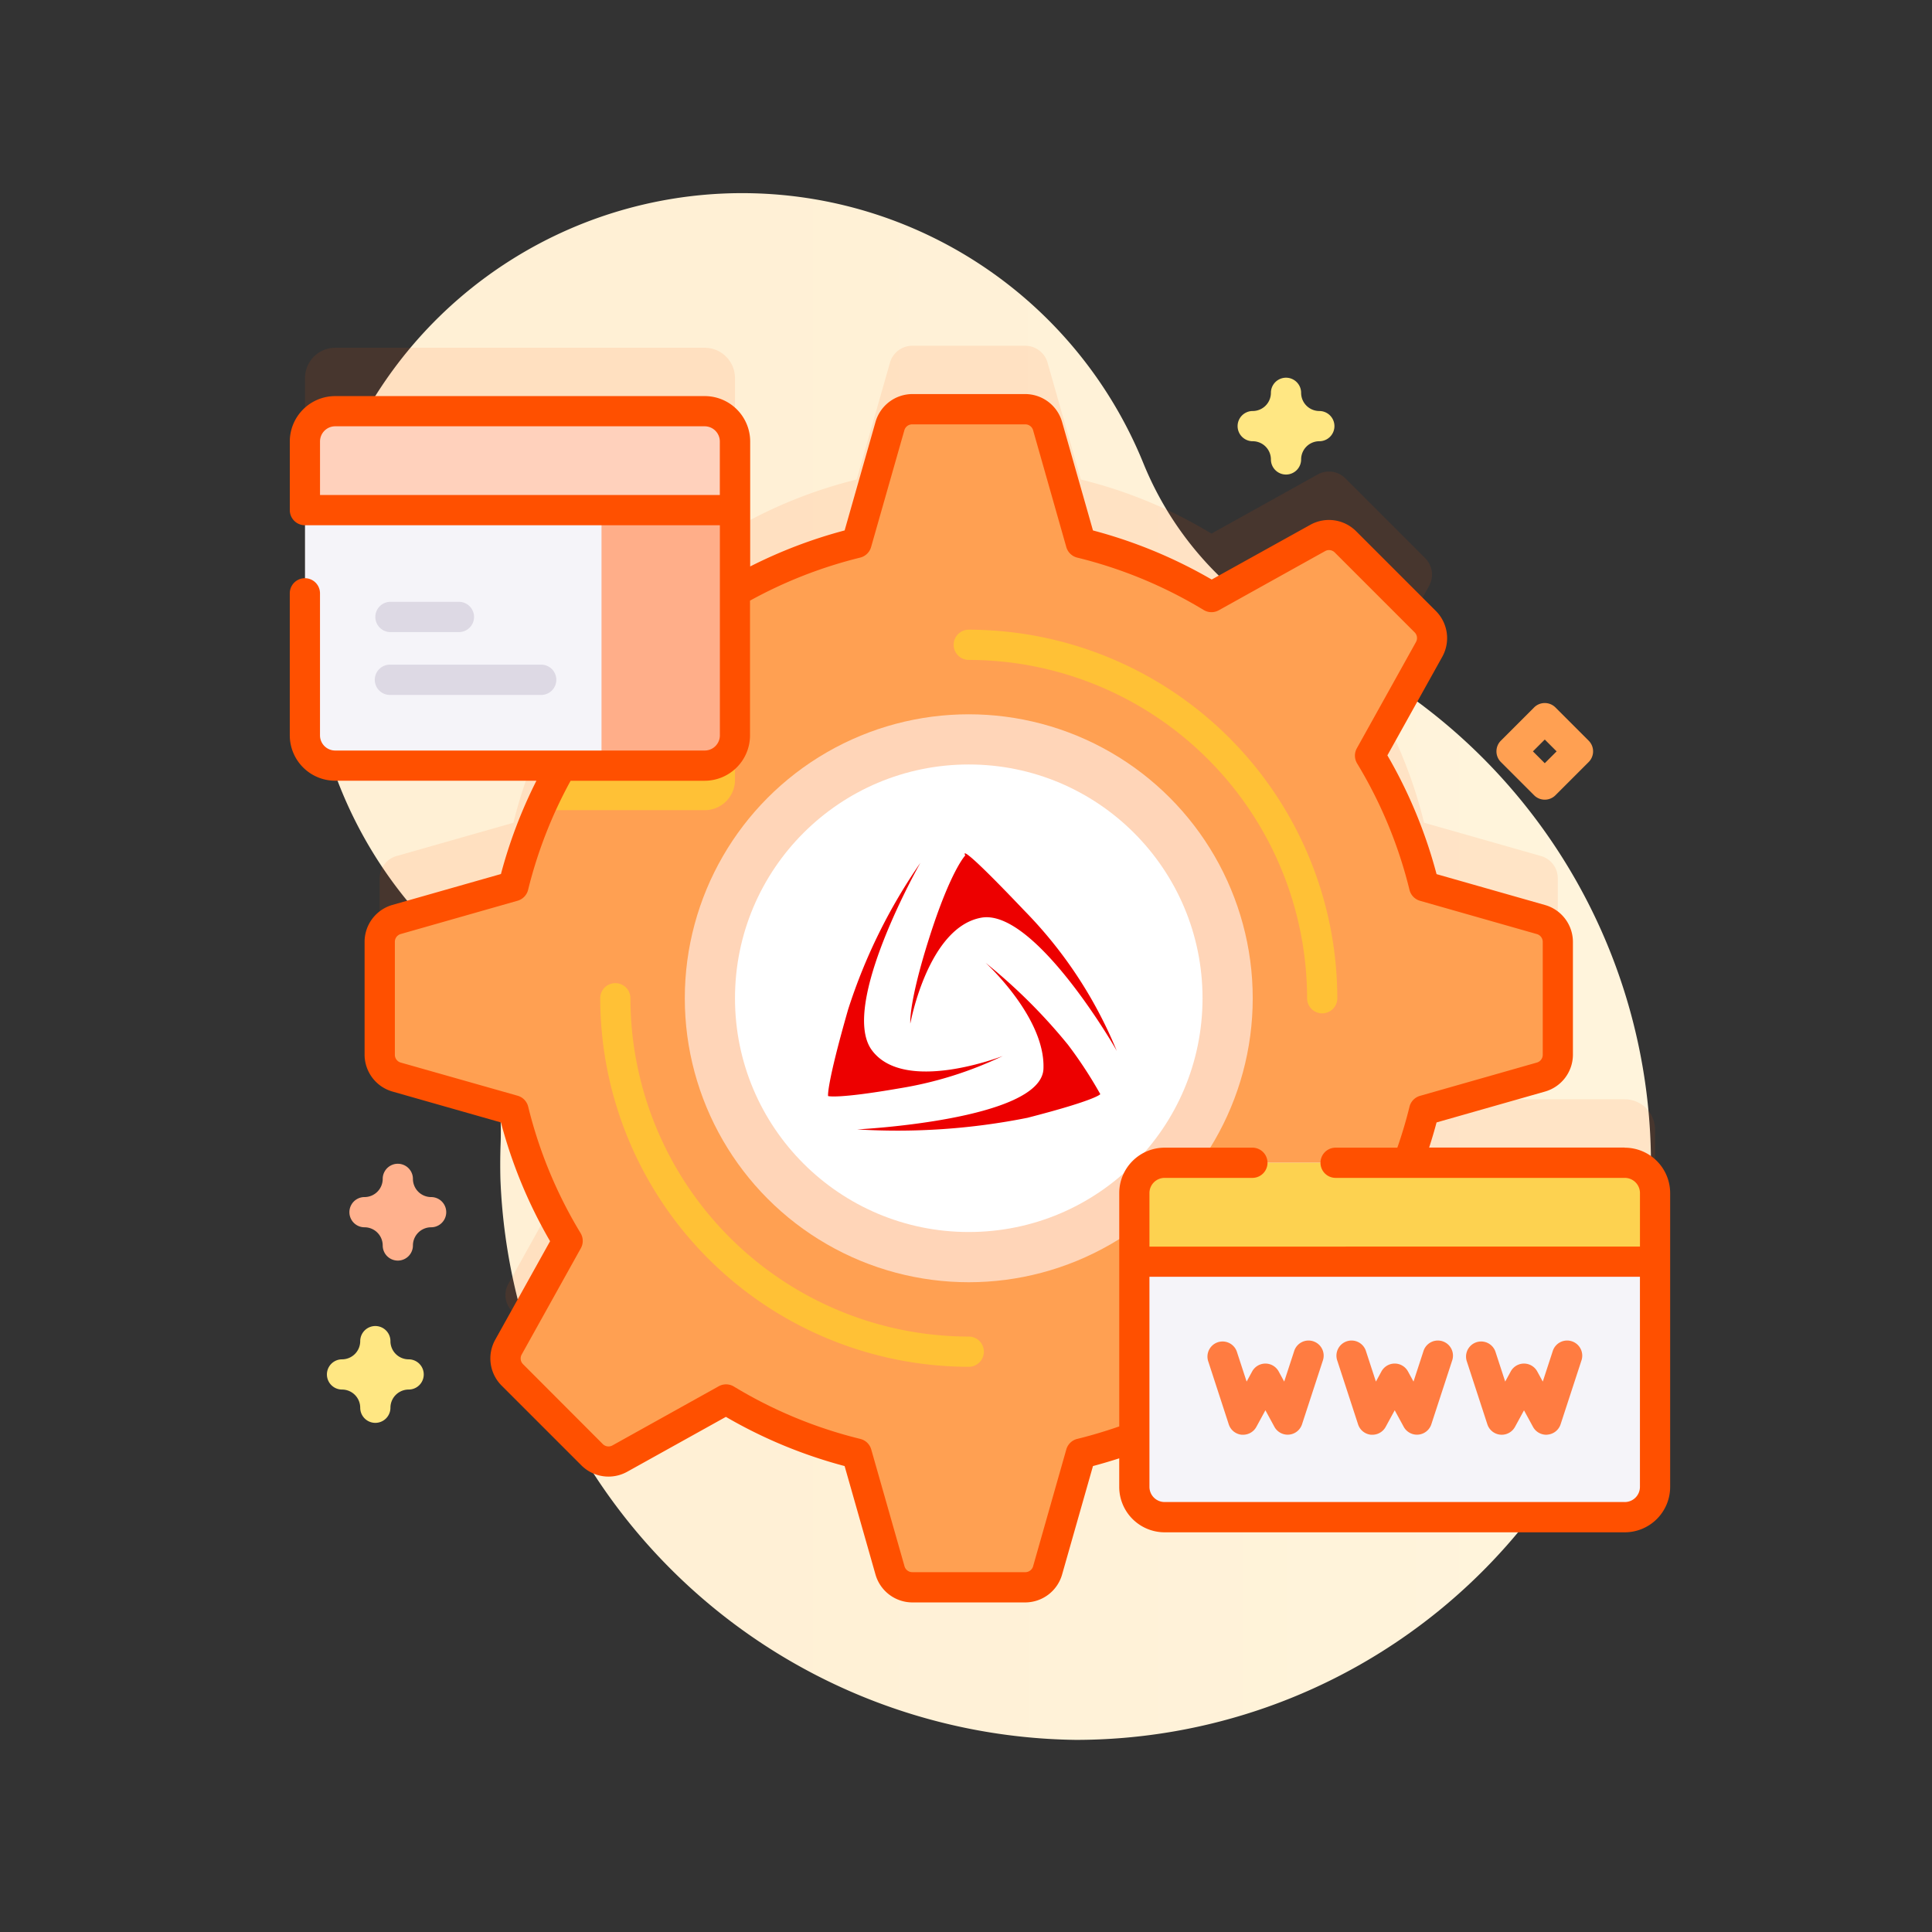 <?xml version="1.0" encoding="utf-8"?>

<!--
 * Copyright (c) 2020, WSO2 Inc. (http://www.wso2.org) All Rights Reserved.
 *
 * WSO2 Inc. licenses this file to you under the Apache License,
 * Version 2.0 (the "License"); you may not use this file except
 * in compliance with the License.
 * You may obtain a copy of the License at
 *
 *     http://www.apache.org/licenses/LICENSE-2.0
 *
 * Unless required by applicable law or agreed to in writing,
 * software distributed under the License is distributed on an
 * "AS IS" BASIS, WITHOUT WARRANTIES OR CONDITIONS OF ANY
 * KIND, either express or implied. See the License for the
 * specific language governing permissions and limitations
 * under the License.
-->

<svg version="1.1" id="saml-web-app-template-illustration" class="icon" xmlns="http://www.w3.org/2000/svg" xmlns:xlink="http://www.w3.org/1999/xlink" width="100" height="100" viewBox="-15 -10 100 100">
    <rect x="-15" y="-10" width="100" height="100" fill="#333333" stroke="none"/>
    <defs>
        <linearGradient id="linear-gradient" x1="0.292" y1="0.5" x2="2.192" y2="0.5" gradientUnits="objectBoundingBox">
            <stop offset="0" stop-color="#fff0d5"/>
            <stop offset="0.001" stop-color="#fff0d5"/>
            <stop offset="0.511" stop-color="#fff6df"/>
            <stop offset="1" stop-color="#ff5000" stop-opacity="0.294"/>
        </linearGradient>
    </defs>
    <g id="saml-web-app-illustration" transform="translate(-27.528 0)">
        <path id="Path_36" d="M77.081,13.971A22.416,22.416,0,1,0,39.587,37.334a17.011,17.011,0,0,1,4.225,11.925q-.029.871-.008,1.754A30.189,30.189,0,0,0,73.592,80.056,29.783,29.783,0,0,0,85.9,23.16,17.2,17.2,0,0,1,77.081,13.971Z" transform="translate(-5.375 0)" fill="url(#linear-gradient)"/>
        <path id="Path_37" d="M100.844,89.5H89.618a24.118,24.118,0,0,0,.838-2.712l6.052-1.724a1.2,1.2,0,0,0,.87-1.153V78.066a1.2,1.2,0,0,0-.87-1.153L90.456,75.19a24.123,24.123,0,0,0-2.8-6.761l3.061-5.5a1.2,1.2,0,0,0-.2-1.43l-4.136-4.136a1.2,1.2,0,0,0-1.43-.2l-5.5,3.061a24.123,24.123,0,0,0-6.761-2.8l-1.724-6.052a1.2,1.2,0,0,0-1.153-.87H63.965a1.2,1.2,0,0,0-1.153.87l-1.724,6.052a24.11,24.11,0,0,0-6.3,2.533V52.173a1.567,1.567,0,0,0-1.567-1.567H34.1a1.567,1.567,0,0,0-1.567,1.567v15.21A1.567,1.567,0,0,0,34.1,68.95H45.82a24.111,24.111,0,0,0-2.5,6.24l-6.052,1.724a1.2,1.2,0,0,0-.87,1.153v5.849a1.2,1.2,0,0,0,.87,1.153l6.052,1.724a24.124,24.124,0,0,0,2.8,6.761l-3.061,5.5a1.2,1.2,0,0,0,.2,1.43l4.136,4.136a1.2,1.2,0,0,0,1.43.2l5.5-3.061a24.124,24.124,0,0,0,6.761,2.8l1.724,6.052a1.2,1.2,0,0,0,1.153.87h5.849a1.2,1.2,0,0,0,1.153-.87l1.724-6.052a24.1,24.1,0,0,0,2.77-.861v2.584a1.567,1.567,0,0,0,1.567,1.567h23.817a1.567,1.567,0,0,0,1.567-1.567V91.071a1.567,1.567,0,0,0-1.567-1.567Z" transform="translate(-4.218 -42.605)" fill="#ff5000" opacity="0.1"/>
        <path id="Path_38" d="M118.267,104.915V99.066a1.2,1.2,0,0,0-.87-1.153l-6.053-1.724a24.123,24.123,0,0,0-2.8-6.761l3.061-5.5a1.2,1.2,0,0,0-.2-1.43l-4.136-4.136a1.2,1.2,0,0,0-1.43-.2l-5.5,3.061a24.123,24.123,0,0,0-6.761-2.8l-1.724-6.052A1.2,1.2,0,0,0,90.7,71.5H84.852a1.2,1.2,0,0,0-1.153.87l-1.724,6.052a24.123,24.123,0,0,0-6.761,2.8l-5.5-3.061a1.2,1.2,0,0,0-1.43.2L64.149,82.5a1.2,1.2,0,0,0-.2,1.43l3.061,5.5a24.123,24.123,0,0,0-2.8,6.761l-6.052,1.724a1.2,1.2,0,0,0-.87,1.153v5.849a1.2,1.2,0,0,0,.87,1.153l6.052,1.724a24.124,24.124,0,0,0,2.8,6.761l-3.061,5.5a1.2,1.2,0,0,0,.2,1.43l4.136,4.136a1.2,1.2,0,0,0,1.43.2l5.5-3.061a24.124,24.124,0,0,0,6.761,2.8L83.7,131.61a1.2,1.2,0,0,0,1.153.87H90.7a1.2,1.2,0,0,0,1.153-.87l1.724-6.052a24.123,24.123,0,0,0,6.761-2.8l5.5,3.061a1.2,1.2,0,0,0,1.43-.2l4.136-4.136a1.2,1.2,0,0,0,.2-1.43l-3.061-5.5a24.123,24.123,0,0,0,2.8-6.761l6.052-1.724a1.2,1.2,0,0,0,.87-1.153Z" transform="translate(-25.106 -60.321)" fill="#ffa052"/>
        <path id="Path_39" d="M110.811,116.086v9.735a1.567,1.567,0,0,1-1.567,1.567h-8.567a24.282,24.282,0,0,1,1.468-2.825l-3.062-5.5a1.2,1.2,0,0,1,.2-1.431l4.136-4.136a1.2,1.2,0,0,1,1.431-.2l5.5,3.062c.152-.092.306-.183.461-.272Z" transform="translate(-60.24 -95.454)" fill="#ffc136"/>
        <circle id="Ellipse_1" cx="14.698" cy="14.698" r="14.698" transform="translate(47.973 26.972)" fill="#ffd5b8"/>
        <circle id="Ellipse_2" cx="12.1" cy="12.1" r="12.1" transform="translate(50.571 29.569)" fill="#fff"/>
        <path id="Path_40" d="M149.363,281.357a19.1,19.1,0,0,1-19.076-19.076.782.782,0,0,1,1.564,0,17.532,17.532,0,0,0,17.512,17.512.782.782,0,1,1,0,1.564Z" transform="translate(-86.692 -220.612)" fill="#ffc136"/>
        <path id="Path_41" d="M266.363,164.357a.782.782,0,0,1-.782-.782,17.532,17.532,0,0,0-17.512-17.512.782.782,0,1,1,0-1.564,19.1,19.1,0,0,1,19.076,19.076A.782.782,0,0,1,266.363,164.357Z" transform="translate(-185.398 -121.906)" fill="#ffc136"/>
        <g id="Group_10" transform="translate(28.31 11.284)">
            <path id="Path_45" d="M53.221,90.513H34.1a1.567,1.567,0,0,1-1.567-1.567V73.735A1.567,1.567,0,0,1,34.1,72.168H53.221a1.567,1.567,0,0,1,1.567,1.567v15.21A1.567,1.567,0,0,1,53.221,90.513Z" transform="translate(-32.528 -72.168)" fill="#f5f4f9"/>
        </g>
        <path id="Path_46" d="M136.054,72.168h-5.341V90.513h5.341a1.567,1.567,0,0,0,1.567-1.567V73.735A1.567,1.567,0,0,0,136.054,72.168Z" transform="translate(-87.051 -60.884)" fill="#ffae89"/>
        <path id="Path_47" d="M54.789,77.288V73.735a1.567,1.567,0,0,0-1.567-1.567H34.1a1.567,1.567,0,0,0-1.567,1.567v3.553Z" transform="translate(-4.218 -60.884)" fill="#ffd1bc"/>
        <path id="Path_48" d="M64.4,157.634H56.628a.784.784,0,1,1,0-1.567H64.4a.784.784,0,1,1,0,1.567Z" transform="translate(-23.889 -131.664)" fill="#ddd9e4"/>
        <path id="Path_49" d="M60.17,136.83H56.628a.783.783,0,1,1,0-1.567H60.17a.783.783,0,1,1,0,1.567Z" transform="translate(-23.889 -114.113)" fill="#ddd9e4"/>
        <path id="Path_50" d="M332.486,339.29H308.669a1.567,1.567,0,0,1-1.567-1.567v-15.21a1.567,1.567,0,0,1,1.567-1.567h23.817a1.567,1.567,0,0,1,1.567,1.567v15.21A1.567,1.567,0,0,1,332.486,339.29Z" transform="translate(-235.86 -270.762)" fill="#f5f4f9"/>
        <path id="Path_51" d="M334.053,326.065v-3.553a1.567,1.567,0,0,0-1.567-1.567H308.669a1.567,1.567,0,0,0-1.567,1.567v3.553Z" transform="translate(-235.86 -270.762)" fill="#fdd250"/>
        <path id="Path_52" d="M96.626,105.5H86.5c.139-.43.269-.865.384-1.3l5.62-1.6a1.989,1.989,0,0,0,1.438-1.9V94.848a1.989,1.989,0,0,0-1.438-1.9l-5.62-1.6A24.878,24.878,0,0,0,84.339,85.2l2.843-5.106a1.988,1.988,0,0,0-.33-2.363l-4.136-4.136a1.988,1.988,0,0,0-2.364-.33L75.245,76.1A24.88,24.88,0,0,0,69.1,73.559l-1.6-5.62A1.988,1.988,0,0,0,65.6,66.5H59.746a1.989,1.989,0,0,0-1.9,1.438l-1.6,5.62a24.917,24.917,0,0,0-4.889,1.865v-6.47A2.352,2.352,0,0,0,49,66.605H29.877a2.352,2.352,0,0,0-2.349,2.349v3.553a.782.782,0,0,0,.782.782H49.789V84.164A.786.786,0,0,1,49,84.95H29.877a.786.786,0,0,1-.786-.786V76.813a.782.782,0,0,0-1.564,0v7.351a2.352,2.352,0,0,0,2.349,2.349H40.293a24.919,24.919,0,0,0-1.836,4.829l-5.62,1.6a1.988,1.988,0,0,0-1.438,1.9V100.7a1.989,1.989,0,0,0,1.438,1.9l5.62,1.6A24.883,24.883,0,0,0,41,110.347l-2.843,5.107a1.988,1.988,0,0,0,.33,2.363l4.136,4.136a1.988,1.988,0,0,0,2.364.33L50.1,119.44a24.881,24.881,0,0,0,6.145,2.546l1.6,5.62a1.989,1.989,0,0,0,1.9,1.438H65.6a1.989,1.989,0,0,0,1.9-1.438l1.6-5.62c.456-.121.91-.257,1.359-.4v1.48a2.352,2.352,0,0,0,2.349,2.349H96.626a2.352,2.352,0,0,0,2.349-2.349v-15.21a2.352,2.352,0,0,0-2.349-2.349ZM29.092,71.725V68.954a.786.786,0,0,1,.786-.786H49a.786.786,0,0,1,.786.786v2.771Zm39.194,48.855a.782.782,0,0,0-.566.545L66,127.178a.419.419,0,0,1-.4.3H59.747a.418.418,0,0,1-.4-.3l-1.724-6.052a.782.782,0,0,0-.566-.545,23.328,23.328,0,0,1-6.542-2.71.782.782,0,0,0-.786-.015l-5.5,3.061a.418.418,0,0,1-.5-.069L39.6,116.712a.418.418,0,0,1-.069-.5l3.061-5.5a.782.782,0,0,0-.015-.786,23.325,23.325,0,0,1-2.71-6.542.782.782,0,0,0-.545-.566L33.266,101.1a.418.418,0,0,1-.3-.4V94.849a.418.418,0,0,1,.3-.4l6.052-1.724a.782.782,0,0,0,.545-.566,23.359,23.359,0,0,1,2.2-5.644H49a2.352,2.352,0,0,0,2.349-2.349V77.192a23.35,23.35,0,0,1,5.7-2.227.782.782,0,0,0,.566-.545l1.724-6.052a.419.419,0,0,1,.4-.3H65.6a.418.418,0,0,1,.4.3L67.72,74.42a.782.782,0,0,0,.566.545,23.333,23.333,0,0,1,6.542,2.71.781.781,0,0,0,.786.015l5.5-3.061a.418.418,0,0,1,.5.069l4.136,4.136a.418.418,0,0,1,.069.5l-3.061,5.5a.782.782,0,0,0,.015.786,23.326,23.326,0,0,1,2.71,6.542.782.782,0,0,0,.545.566l6.052,1.724a.419.419,0,0,1,.3.4V100.7a.418.418,0,0,1-.3.4l-6.052,1.724a.781.781,0,0,0-.545.566c-.175.712-.387,1.422-.629,2.116H81.658a.782.782,0,1,0,0,1.564H96.626a.786.786,0,0,1,.786.786v2.771H72.023v-2.771a.786.786,0,0,1,.786-.786h4.543a.782.782,0,0,0,0-1.564H72.809a2.352,2.352,0,0,0-2.349,2.349v12.079C69.747,120.182,69.018,120.4,68.286,120.581Zm28.34,3.268H72.809a.786.786,0,0,1-.786-.786V112.187H97.411v10.876A.786.786,0,0,1,96.626,123.849Z" transform="translate(0 -56.103)" fill="#ff5000"/>
        <path id="Path_53" d="M333.107,384.827q-.036,0-.072,0a.782.782,0,0,1-.672-.536L331.291,381a.782.782,0,0,1,1.486-.485l.51,1.561.286-.525a.782.782,0,0,1,1.373,0l.286.525.51-1.561a.782.782,0,1,1,1.486.485l-1.073,3.285a.782.782,0,0,1-1.43.131l-.466-.856-.466.856A.782.782,0,0,1,333.107,384.827Z" transform="translate(-256.234 -320.565)" fill="#ff7c41"/>
        <path id="Path_54" d="M375.909,384.827q-.036,0-.072,0a.782.782,0,0,1-.672-.536L374.092,381a.782.782,0,1,1,1.486-.485l.51,1.561.286-.525a.782.782,0,0,1,1.374,0l.286.525.51-1.561a.782.782,0,1,1,1.486.485l-1.073,3.285a.782.782,0,0,1-1.43.131l-.466-.856-.466.856A.782.782,0,0,1,375.909,384.827Z" transform="translate(-292.343 -320.565)" fill="#ff7c41"/>
        <path id="Path_55" d="M421.015,384.827a.782.782,0,0,1-.686-.408l-.466-.856-.466.856a.782.782,0,0,1-1.43-.131L416.894,381a.782.782,0,0,1,1.486-.485l.51,1.561.286-.525a.782.782,0,0,1,1.373,0l.286.525.51-1.561a.782.782,0,1,1,1.486.485l-1.073,3.285a.782.782,0,0,1-.672.536C421.063,384.826,421.039,384.827,421.015,384.827Z" transform="translate(-328.453 -320.565)" fill="#ff7c41"/>
        <path id="Path_56" d="M429.47,173.781a.78.78,0,0,1-.553-.229l-1.719-1.719a.782.782,0,0,1,0-1.106l1.719-1.719a.782.782,0,0,1,1.106,0l1.719,1.719a.782.782,0,0,1,0,1.106l-1.719,1.719A.78.78,0,0,1,429.47,173.781Zm-.613-2.5.613.613.613-.613-.613-.613Z" transform="translate(-336.985 -142.39)" fill="#ffa052"/>
        <path id="Path_57" d="M343.792,66.091a.782.782,0,0,1-.782-.782.943.943,0,0,0-.942-.942.782.782,0,1,1,0-1.564.943.943,0,0,0,.942-.942.782.782,0,1,1,1.564,0,.943.943,0,0,0,.942.942.782.782,0,0,1,0,1.564.943.943,0,0,0-.942.942A.782.782,0,0,1,343.792,66.091Z" transform="translate(-264.7 -51.529)" fill="#ffe783"/>
        <path id="Path_58" d="M49.769,326.306a.782.782,0,0,1-.782-.782.943.943,0,0,0-.942-.942.782.782,0,0,1,0-1.564.943.943,0,0,0,.942-.942.782.782,0,1,1,1.564,0,.943.943,0,0,0,.942.942.782.782,0,0,1,0,1.564.943.943,0,0,0-.942.942A.782.782,0,0,1,49.769,326.306Z" transform="translate(-16.65 -271.058)" fill="#ffb18d"/>
        <path id="Path_59" d="M42.326,380.017a.782.782,0,0,1-.782-.782.943.943,0,0,0-.942-.942.782.782,0,0,1,0-1.564.943.943,0,0,0,.942-.942.782.782,0,1,1,1.564,0,.943.943,0,0,0,.942.942.782.782,0,0,1,0,1.564.943.943,0,0,0-.942.942A.782.782,0,0,1,42.326,380.017Z" transform="translate(-10.371 -316.37)" fill="#ffe783"/>
        <g id="saml-logo" transform="translate(6 -13)">
            <path id="Path_60" d="M60.17,33.655a28.7,28.7,0,0,0-3.745,7.6c-1.135,3.961-1.036,4.476-1.036,4.476s.451.163,3.7-.4a19.6,19.6,0,0,0,5.347-1.675s-5.1,2-6.786-.306S60.17,33.655,60.17,33.655Z" transform="translate(-6 14)" fill="#ed0000"/>
            <path id="Path_61" d="M62.49,33.277s-.748.768-1.85,4.221-.994,4.482-.994,4.482S60.553,37,63.316,36.5s7,6.828,7.02,6.905a22.583,22.583,0,0,0-4.8-7.284C61.922,32.321,62.49,33.277,62.49,33.277Z" transform="translate(-6 14)" fill="#ed0000"/>
            <path id="Path_62" d="M63.538,38.832a28.648,28.648,0,0,1,4.27,4.246,22.318,22.318,0,0,1,1.671,2.554s-.14.29-3.774,1.226a34.328,34.328,0,0,1-8.814.6s9.537-.472,9.646-3.136S63.538,38.832,63.538,38.832Z" transform="translate(-6 14)" fill="#ed0000"/>
        </g>
    </g>
</svg>
